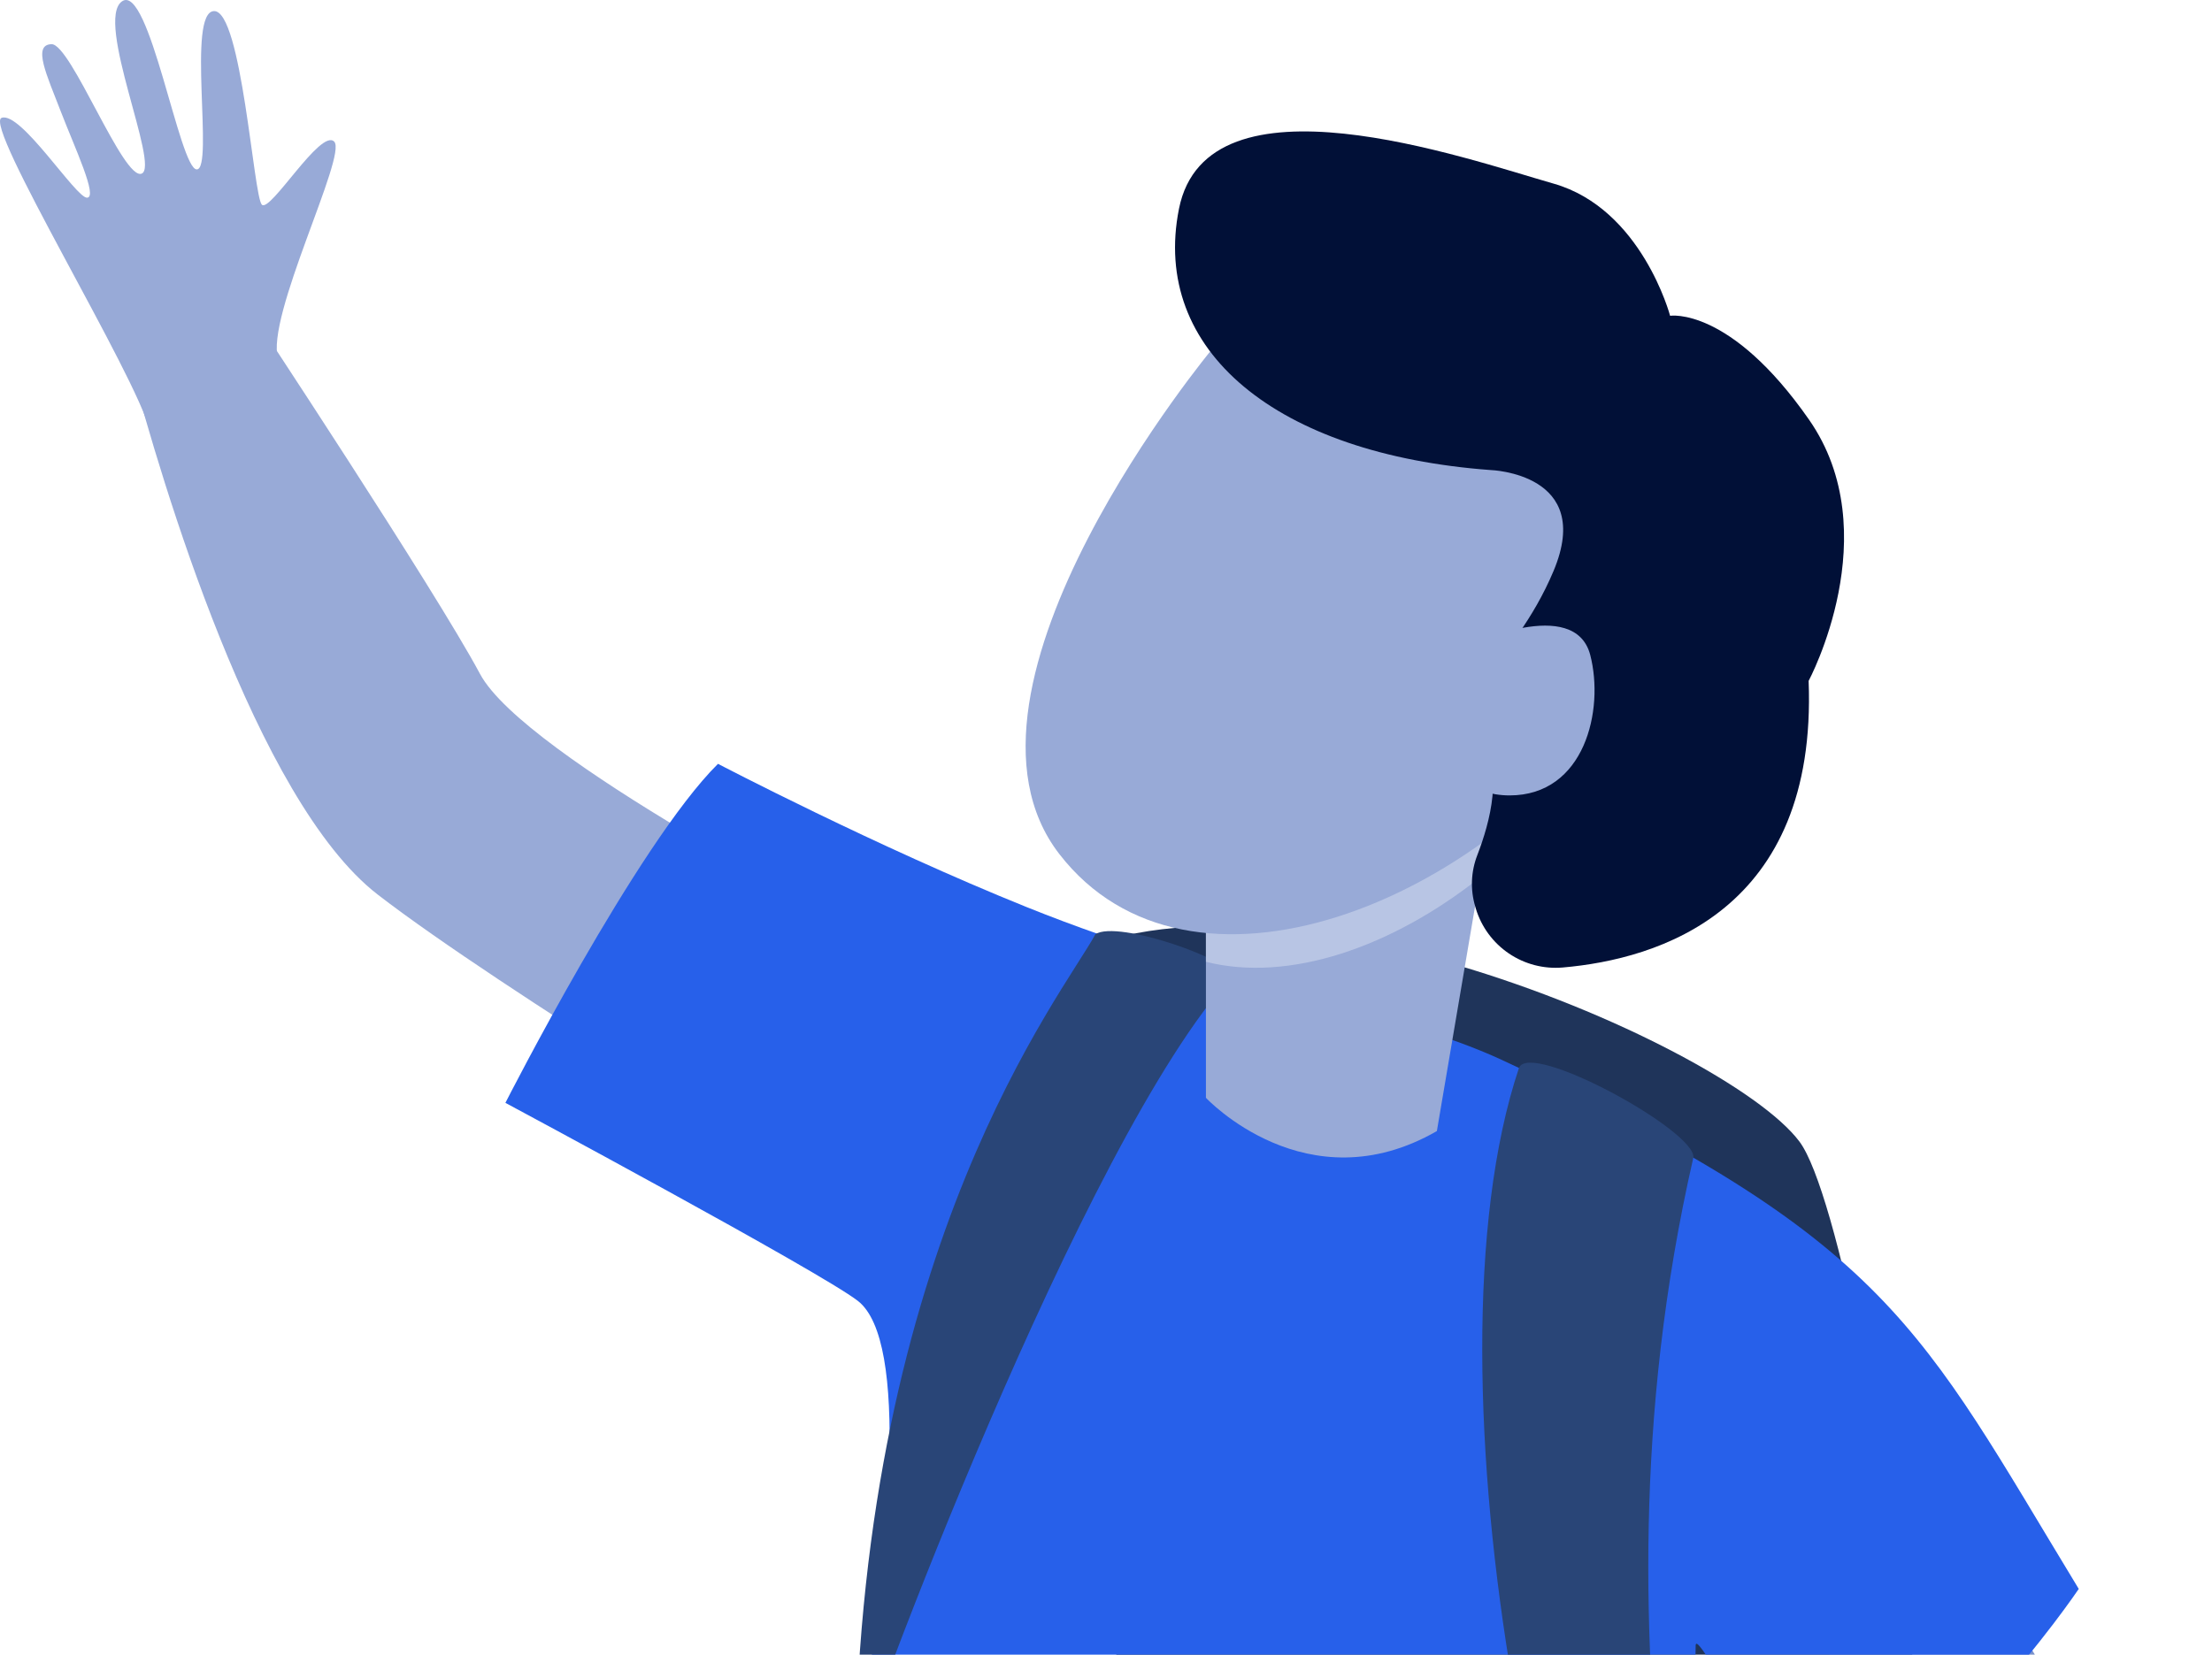 <svg width="143" height="107" viewBox="0 0 143 107" fill="none" xmlns="http://www.w3.org/2000/svg">
<path d="M55.099 59.79C55.099 59.79 33.9 48.955 31.029 43.574C28.157 38.193 16.182 20.084 16.182 20.084C16.182 20.084 10.055 20.858 8.436 23.603C10.424 31.07 16.529 51.751 24.42 57.849C32.311 63.947 53.089 76.513 53.089 76.513L55.099 59.79Z" fill="#98AAD7"/>
<path d="M10.62 30.357C13.622 29.524 17.41 27.913 20.191 26.638C18.989 25.034 18.163 23.802 17.982 23.227C17.134 20.536 22.476 10.017 21.603 9.155C20.73 8.293 17.468 13.768 16.928 13.236C16.389 12.704 15.624 0.681 13.839 0.717C12.054 0.754 13.839 10.929 12.724 10.954C11.609 10.98 9.642 -1.162 7.882 0.091C6.122 1.344 10.341 10.73 9.161 11.226C7.98 11.722 4.587 2.832 3.334 2.857C2.081 2.883 3.023 4.853 3.928 7.203C4.833 9.553 6.351 12.769 5.626 12.783C4.902 12.798 1.353 7.188 0.108 7.619C-1.138 8.05 8.824 24.277 9.689 27.855C9.948 28.707 10.258 29.543 10.62 30.357Z" fill="#98AAD7"/>
<path d="M66.303 63.44C78.778 53.34 111.463 67.304 116.33 73.822C121.121 80.231 130.84 147.872 123.685 152.551C116.529 157.229 94.389 166.702 85.18 158.344C75.972 149.987 66.303 63.44 66.303 63.44Z" fill="#1F345A"/>
<path d="M126.73 99.058C139.513 119.699 146.922 133.88 139.767 142.846C131.974 152.645 115.468 150.711 107.806 159.04C100.621 156.404 99.173 149.317 99.173 149.317L106.578 146.909C121.302 140.518 127.509 136.733 125.47 129.759C123.431 122.784 116.236 113.464 116.236 113.464C119.553 98.421 126.73 99.058 126.73 99.058Z" fill="#7A92CC"/>
<path d="M134.386 102.748C134.386 102.748 124.608 117.233 116.935 117.479C111.909 109.911 109.667 105.565 109.62 106.395C109.566 107.333 109.573 132.044 108.269 145.536C98.166 151.385 50.652 147.528 50.623 141.343C50.598 136.635 62.063 89.295 55.465 84.128C53.068 82.256 32.673 71.316 32.673 71.316C32.673 71.316 41.179 54.583 46.416 49.393C46.416 49.393 56.635 54.738 66.394 58.667C79.202 63.817 89.986 65.243 97.112 68.549C122.218 80.217 124.101 85.823 134.386 102.748Z" fill="#2760EA"/>
<path d="M98.195 69.067C91.535 88.959 100.056 131.319 109.471 141.875C112.187 135.303 101.725 108.658 109.471 74.858C109.674 73.145 98.868 67.231 98.195 69.067Z" fill="#294577"/>
<path d="M79.64 63.151C70.015 73.609 55.577 112.464 55.273 114.398C55.696 80.442 68.671 64.356 70.815 60.413C72.234 59.457 79.81 62.126 79.64 63.151Z" fill="#294577"/>
<path d="M77.96 53.246V70.99C77.96 70.99 84.478 77.983 92.89 73.141L96.772 50.295L77.96 53.246Z" fill="#98AAD7"/>
<g style="mix-blend-mode:multiply" opacity="0.68">
<path d="M77.96 62.194C83.33 63.548 89.968 61.263 95.678 56.737L96.765 50.306L77.953 53.246L77.96 62.194Z" fill="#C8D2EA"/>
</g>
<path d="M78.456 22.455C78.456 22.455 60.136 44.44 68.483 55.227C76.83 66.015 95.758 58.685 105.119 45.048C114.48 31.41 81.914 12.28 78.456 22.455Z" fill="#98AAD7"/>
<path d="M96.366 30.396C96.366 30.396 103.083 30.599 100.436 36.915C97.789 43.23 93.016 45.356 95.551 47.898C97.304 49.647 96.304 53.224 95.508 55.289C95.092 56.353 95.043 57.525 95.37 58.62L95.413 58.769C95.773 59.948 96.526 60.968 97.547 61.658C98.568 62.349 99.795 62.669 101.023 62.564C107.179 62.031 117.499 58.942 116.923 44.03C116.923 44.03 122.058 34.467 116.949 27.137C111.839 19.808 107.968 20.42 107.968 20.42C107.968 20.42 106.136 13.5 100.436 11.874C94.736 10.248 78.046 4.342 76.218 13.5C74.389 22.658 82.515 29.375 96.366 30.396Z" fill="#011037"/>
<path d="M94.559 41.894C95.037 41.651 101.802 38.512 102.805 42.354C103.728 45.917 102.443 51.436 97.587 51.436C92.73 51.436 88.454 45.023 94.559 41.894Z" fill="#98AAD7"/>
</svg>
